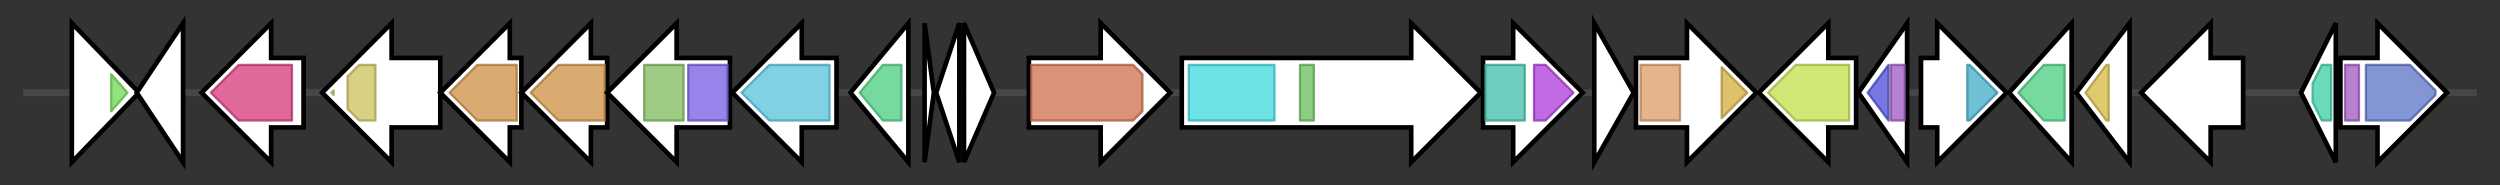 <svg version="1.1" baseProfile="full" xmlns="http://www.w3.org/2000/svg" width="1078.867" height="80">
	<rect width="100%" height="100%" fill="#333333" stroke="none"/>
	<g>
		<line x1="10" y1="40.0" x2="1068.867" y2="40.0" style="stroke:rgb(70,70,70); stroke-width:3 "/>
		<g>
			<title> (ctg3_527)</title>
			<polygon class=" (ctg3_527)" points="31,10 60,40 31,70" fill="rgb(255,255,255)" fill-opacity="1.0" stroke="rgb(0,0,0)" stroke-width="2"  />
			<g>
				<title>PaaX_C (PF08223)
"PaaX-like protein C-terminal domain"</title>
				<polygon class="PF08223" points="48,32 55,40 48,48" stroke-linejoin="round" width="9" height="24" fill="rgb(110,217,80)" stroke="rgb(87,173,64)" stroke-width="1" opacity="0.75" />
			</g>
		</g>
		<g>
			<title> (ctg3_528)</title>
			<polygon class=" (ctg3_528)" points="59,40 79,10 79,70" fill="rgb(255,255,255)" fill-opacity="1.0" stroke="rgb(0,0,0)" stroke-width="2"  />
		</g>
		<g>
			<title> (ctg3_529)</title>
			<polygon class=" (ctg3_529)" points="131,25 117,25 117,10 87,40 117,70 117,55 131,55" fill="rgb(255,255,255)" fill-opacity="1.0" stroke="rgb(0,0,0)" stroke-width="2"  />
			<g>
				<title>Aminotran_5 (PF00266)
"Aminotransferase class-V"</title>
				<polygon class="PF00266" points="91,40 103,28 126,28 126,52 103,52 91,40" stroke-linejoin="round" width="35" height="24" fill="rgb(214,54,122)" stroke="rgb(171,43,97)" stroke-width="1" opacity="0.75" />
			</g>
		</g>
		<g>
			<title> (ctg3_530)</title>
			<polygon class=" (ctg3_530)" points="190,25 169,25 169,10 139,40 169,70 169,55 190,55" fill="rgb(255,255,255)" fill-opacity="1.0" stroke="rgb(0,0,0)" stroke-width="2"  />
			<g>
				<title>HTH_30 (PF13556)
"PucR C-terminal helix-turn-helix domain"</title>
				<polygon class="PF13556" points="143,40 144,39 144,41" stroke-linejoin="round" width="5" height="24" fill="rgb(180,199,81)" stroke="rgb(144,159,64)" stroke-width="1" opacity="0.75" />
			</g>
			<g>
				<title>GGDEF_2 (PF17853)
"GGDEF-like domain"</title>
				<polygon class="PF17853" points="150,33 155,28 162,28 162,52 155,52 150,47" stroke-linejoin="round" width="12" height="24" fill="rgb(202,193,91)" stroke="rgb(161,154,72)" stroke-width="1" opacity="0.75" />
			</g>
		</g>
		<g>
			<title> (ctg3_531)</title>
			<polygon class=" (ctg3_531)" points="225,25 220,25 220,10 190,40 220,70 220,55 225,55" fill="rgb(255,255,255)" fill-opacity="1.0" stroke="rgb(0,0,0)" stroke-width="2"  />
			<g>
				<title>DUF917 (PF06032)
"Protein of unknown function (DUF917)"</title>
				<polygon class="PF06032" points="194,40 206,28 223,28 223,52 206,52" stroke-linejoin="round" width="33" height="24" fill="rgb(205,143,65)" stroke="rgb(164,114,51)" stroke-width="1" opacity="0.75" />
			</g>
		</g>
		<g>
			<title> (ctg3_532)</title>
			<polygon class=" (ctg3_532)" points="262,25 255,25 255,10 225,40 255,70 255,55 262,55" fill="rgb(255,255,255)" fill-opacity="1.0" stroke="rgb(0,0,0)" stroke-width="2"  />
			<g>
				<title>DUF917 (PF06032)
"Protein of unknown function (DUF917)"</title>
				<polygon class="PF06032" points="229,40 241,28 261,28 261,52 241,52" stroke-linejoin="round" width="35" height="24" fill="rgb(205,143,65)" stroke="rgb(164,114,51)" stroke-width="1" opacity="0.75" />
			</g>
		</g>
		<g>
			<title> (ctg3_533)</title>
			<polygon class=" (ctg3_533)" points="315,25 292,25 292,10 262,40 292,70 292,55 315,55" fill="rgb(255,255,255)" fill-opacity="1.0" stroke="rgb(0,0,0)" stroke-width="2"  />
			<g>
				<title>Hydantoinase_A (PF01968)
"Hydantoinase/oxoprolinase"</title>
				<polygon class="PF01968" points="278,28 278,28 295,28 295,52 278,52 278,52" stroke-linejoin="round" width="17" height="24" fill="rgb(126,186,91)" stroke="rgb(100,148,72)" stroke-width="1" opacity="0.75" />
			</g>
			<g>
				<title>Hydant_A_N (PF05378)
"Hydantoinase/oxoprolinase N-terminal region"</title>
				<rect class="PF05378" x="297" y="28" stroke-linejoin="round" width="17" height="24" fill="rgb(116,89,225)" stroke="rgb(92,71,180)" stroke-width="1" opacity="0.75" />
			</g>
		</g>
		<g>
			<title> (ctg3_534)</title>
			<polygon class=" (ctg3_534)" points="361,25 346,25 346,10 316,40 346,70 346,55 361,55" fill="rgb(255,255,255)" fill-opacity="1.0" stroke="rgb(0,0,0)" stroke-width="2"  />
			<g>
				<title>Transp_cyt_pur (PF02133)
"Permease for cytosine/purines, uracil, thiamine, allantoin"</title>
				<polygon class="PF02133" points="320,40 332,28 358,28 358,52 332,52" stroke-linejoin="round" width="40" height="24" fill="rgb(84,195,218)" stroke="rgb(67,155,174)" stroke-width="1" opacity="0.75" />
			</g>
		</g>
		<g>
			<title> (ctg3_535)</title>
			<polygon class=" (ctg3_535)" points="367,40 392,10 392,70" fill="rgb(255,255,255)" fill-opacity="1.0" stroke="rgb(0,0,0)" stroke-width="2"  />
			<g>
				<title>adh_short_C2 (PF13561)
"Enoyl-(Acyl carrier protein) reductase"</title>
				<polygon class="PF13561" points="371,40 381,28 389,28 389,52 381,52" stroke-linejoin="round" width="22" height="24" fill="rgb(73,205,127)" stroke="rgb(58,164,101)" stroke-width="1" opacity="0.75" />
			</g>
		</g>
		<g>
			<title> (ctg3_536)</title>
			<polygon class=" (ctg3_536)" points="399,10 403,40 399,70" fill="rgb(255,255,255)" fill-opacity="1.0" stroke="rgb(0,0,0)" stroke-width="2"  />
		</g>
		<g>
			<title> (ctg3_537)</title>
			<polygon class=" (ctg3_537)" points="404,40 414,10 414,70" fill="rgb(255,255,255)" fill-opacity="1.0" stroke="rgb(0,0,0)" stroke-width="2"  />
		</g>
		<g>
			<title> (ctg3_538)</title>
			<polygon class=" (ctg3_538)" points="416,10 429,40 416,70" fill="rgb(255,255,255)" fill-opacity="1.0" stroke="rgb(0,0,0)" stroke-width="2"  />
		</g>
		<g>
			<title> (ctg3_539)</title>
			<polygon class=" (ctg3_539)" points="444,25 475,25 475,10 505,40 475,70 475,55 444,55" fill="rgb(255,255,255)" fill-opacity="1.0" stroke="rgb(0,0,0)" stroke-width="2"  />
			<g>
				<title>BCCT (PF02028)
"BCCT, betaine/carnitine/choline family transporter"</title>
				<polygon class="PF02028" points="445,28 489,28 493,32 493,48 489,52 445,52" stroke-linejoin="round" width="48" height="24" fill="rgb(206,109,74)" stroke="rgb(164,87,59)" stroke-width="1" opacity="0.75" />
			</g>
		</g>
		<g>
			<title> (ctg3_540)</title>
			<polygon class=" (ctg3_540)" points="510,25 609,25 609,10 639,40 609,70 609,55 510,55" fill="rgb(255,255,255)" fill-opacity="1.0" stroke="rgb(0,0,0)" stroke-width="2"  />
			<g>
				<title>AMP-binding (PF00501)
"AMP-binding enzyme"</title>
				<rect class="PF00501" x="513" y="28" stroke-linejoin="round" width="37" height="24" fill="rgb(60,217,223)" stroke="rgb(48,173,178)" stroke-width="1" opacity="0.75" />
			</g>
			<g>
				<title>PP-binding (PF00550)
"Phosphopantetheine attachment site"</title>
				<rect class="PF00550" x="561" y="28" stroke-linejoin="round" width="6" height="24" fill="rgb(103,191,88)" stroke="rgb(82,152,70)" stroke-width="1" opacity="0.75" />
			</g>
		</g>
		<g>
			<title> (ctg3_541)</title>
			<polygon class=" (ctg3_541)" points="640,25 653,25 653,10 683,40 653,70 653,55 640,55" fill="rgb(255,255,255)" fill-opacity="1.0" stroke="rgb(0,0,0)" stroke-width="2"  />
			<g>
				<title>Peptidase_M1_N (PF17900)
"Peptidase M1 N-terminal domain"</title>
				<rect class="PF17900" x="641" y="28" stroke-linejoin="round" width="17" height="24" fill="rgb(63,189,168)" stroke="rgb(50,151,134)" stroke-width="1" opacity="0.75" />
			</g>
			<g>
				<title>Peptidase_M1 (PF01433)
"Peptidase family M1 domain"</title>
				<polygon class="PF01433" points="662,28 667,28 679,40 667,52 662,52" stroke-linejoin="round" width="19" height="24" fill="rgb(173,57,219)" stroke="rgb(138,45,175)" stroke-width="1" opacity="0.75" />
			</g>
		</g>
		<g>
			<title> (ctg3_542)</title>
			<polygon class=" (ctg3_542)" points="688,10 705,40 688,70" fill="rgb(255,255,255)" fill-opacity="1.0" stroke="rgb(0,0,0)" stroke-width="2"  />
		</g>
		<g>
			<title> (ctg3_543)</title>
			<polygon class=" (ctg3_543)" points="706,25 728,25 728,10 758,40 728,70 728,55 706,55" fill="rgb(255,255,255)" fill-opacity="1.0" stroke="rgb(0,0,0)" stroke-width="2"  />
			<g>
				<title>Band_7 (PF01145)
"SPFH domain / Band 7 family"</title>
				<rect class="PF01145" x="708" y="28" stroke-linejoin="round" width="17" height="24" fill="rgb(218,155,102)" stroke="rgb(174,124,81)" stroke-width="1" opacity="0.75" />
			</g>
			<g>
				<title>Flot (PF15975)
"Flotillin"</title>
				<polygon class="PF15975" points="743,29 754,40 743,51" stroke-linejoin="round" width="12" height="24" fill="rgb(211,172,58)" stroke="rgb(168,137,46)" stroke-width="1" opacity="0.75" />
			</g>
		</g>
		<g>
			<title> (ctg3_544)</title>
			<polygon class=" (ctg3_544)" points="801,25 789,25 789,10 759,40 789,70 789,55 801,55" fill="rgb(255,255,255)" fill-opacity="1.0" stroke="rgb(0,0,0)" stroke-width="2"  />
			<g>
				<title>MFS_1 (PF07690)
"Major Facilitator Superfamily"</title>
				<polygon class="PF07690" points="763,40 775,28 798,28 798,52 775,52 763,40" stroke-linejoin="round" width="35" height="24" fill="rgb(193,224,74)" stroke="rgb(154,179,59)" stroke-width="1" opacity="0.75" />
			</g>
		</g>
		<g>
			<title> (ctg3_545)</title>
			<polygon class=" (ctg3_545)" points="802,40 823,10 823,70" fill="rgb(255,255,255)" fill-opacity="1.0" stroke="rgb(0,0,0)" stroke-width="2"  />
			<g>
				<title>FCD (PF07729)
"FCD domain"</title>
				<polygon class="PF07729" points="806,40 815,28 815,28 815,52 815,52" stroke-linejoin="round" width="12" height="24" fill="rgb(74,75,215)" stroke="rgb(59,60,172)" stroke-width="1" opacity="0.75" />
			</g>
			<g>
				<title>GntR (PF00392)
"Bacterial regulatory proteins, gntR family"</title>
				<rect class="PF00392" x="816" y="28" stroke-linejoin="round" width="6" height="24" fill="rgb(160,85,194)" stroke="rgb(127,68,155)" stroke-width="1" opacity="0.75" />
			</g>
		</g>
		<g>
			<title> (ctg3_546)</title>
			<polygon class=" (ctg3_546)" points="829,25 836,25 836,10 866,40 836,70 836,55 829,55" fill="rgb(255,255,255)" fill-opacity="1.0" stroke="rgb(0,0,0)" stroke-width="2"  />
			<g>
				<title>GGDEF (PF00990)
"Diguanylate cyclase, GGDEF domain"</title>
				<polygon class="PF00990" points="849,28 850,28 862,40 850,52 849,52" stroke-linejoin="round" width="15" height="24" fill="rgb(62,170,199)" stroke="rgb(49,135,159)" stroke-width="1" opacity="0.75" />
			</g>
		</g>
		<g>
			<title> (ctg3_547)</title>
			<polygon class=" (ctg3_547)" points="867,40 894,10 894,70" fill="rgb(255,255,255)" fill-opacity="1.0" stroke="rgb(0,0,0)" stroke-width="2"  />
			<g>
				<title>adh_short_C2 (PF13561)
"Enoyl-(Acyl carrier protein) reductase"</title>
				<polygon class="PF13561" points="871,40 882,28 891,28 891,52 882,52" stroke-linejoin="round" width="24" height="24" fill="rgb(73,205,127)" stroke="rgb(58,164,101)" stroke-width="1" opacity="0.75" />
			</g>
		</g>
		<g>
			<title> (ctg3_548)</title>
			<polygon class=" (ctg3_548)" points="896,40 919,10 919,70" fill="rgb(255,255,255)" fill-opacity="1.0" stroke="rgb(0,0,0)" stroke-width="2"  />
			<g>
				<title>Sortase (PF04203)
"Sortase domain"</title>
				<polygon class="PF04203" points="900,40 909,28 910,28 910,52 909,52" stroke-linejoin="round" width="14" height="24" fill="rgb(213,184,62)" stroke="rgb(170,147,49)" stroke-width="1" opacity="0.75" />
			</g>
		</g>
		<g>
			<title> (ctg3_549)</title>
			<polygon class=" (ctg3_549)" points="968,25 954,25 954,10 924,40 954,70 954,55 968,55" fill="rgb(255,255,255)" fill-opacity="1.0" stroke="rgb(0,0,0)" stroke-width="2"  />
		</g>
		<g>
			<title> (ctg3_550)</title>
			<polygon class=" (ctg3_550)" points="993,40 1008,10 1008,70" fill="rgb(255,255,255)" fill-opacity="1.0" stroke="rgb(0,0,0)" stroke-width="2"  />
			<g>
				<title>CMD (PF02627)
"Carboxymuconolactone decarboxylase family"</title>
				<polygon class="PF02627" points="998,36 1002,28 1006,28 1006,52 1002,52 998,44" stroke-linejoin="round" width="8" height="24" fill="rgb(58,205,164)" stroke="rgb(46,164,131)" stroke-width="1" opacity="0.75" />
			</g>
		</g>
		<g>
			<title> (ctg3_551)</title>
			<polygon class=" (ctg3_551)" points="1010,25 1026,25 1026,10 1056,40 1026,70 1026,55 1010,55" fill="rgb(255,255,255)" fill-opacity="1.0" stroke="rgb(0,0,0)" stroke-width="2"  />
			<g>
				<title>GntR (PF00392)
"Bacterial regulatory proteins, gntR family"</title>
				<rect class="PF00392" x="1012" y="28" stroke-linejoin="round" width="6" height="24" fill="rgb(160,85,194)" stroke="rgb(127,68,155)" stroke-width="1" opacity="0.75" />
			</g>
			<g>
				<title>Aminotran_1_2 (PF00155)
"Aminotransferase class I and II"</title>
				<polygon class="PF00155" points="1021,28 1040,28 1051,39 1051,41 1040,52 1021,52" stroke-linejoin="round" width="30" height="24" fill="rgb(89,113,198)" stroke="rgb(71,90,158)" stroke-width="1" opacity="0.75" />
			</g>
		</g>
	</g>
</svg>
